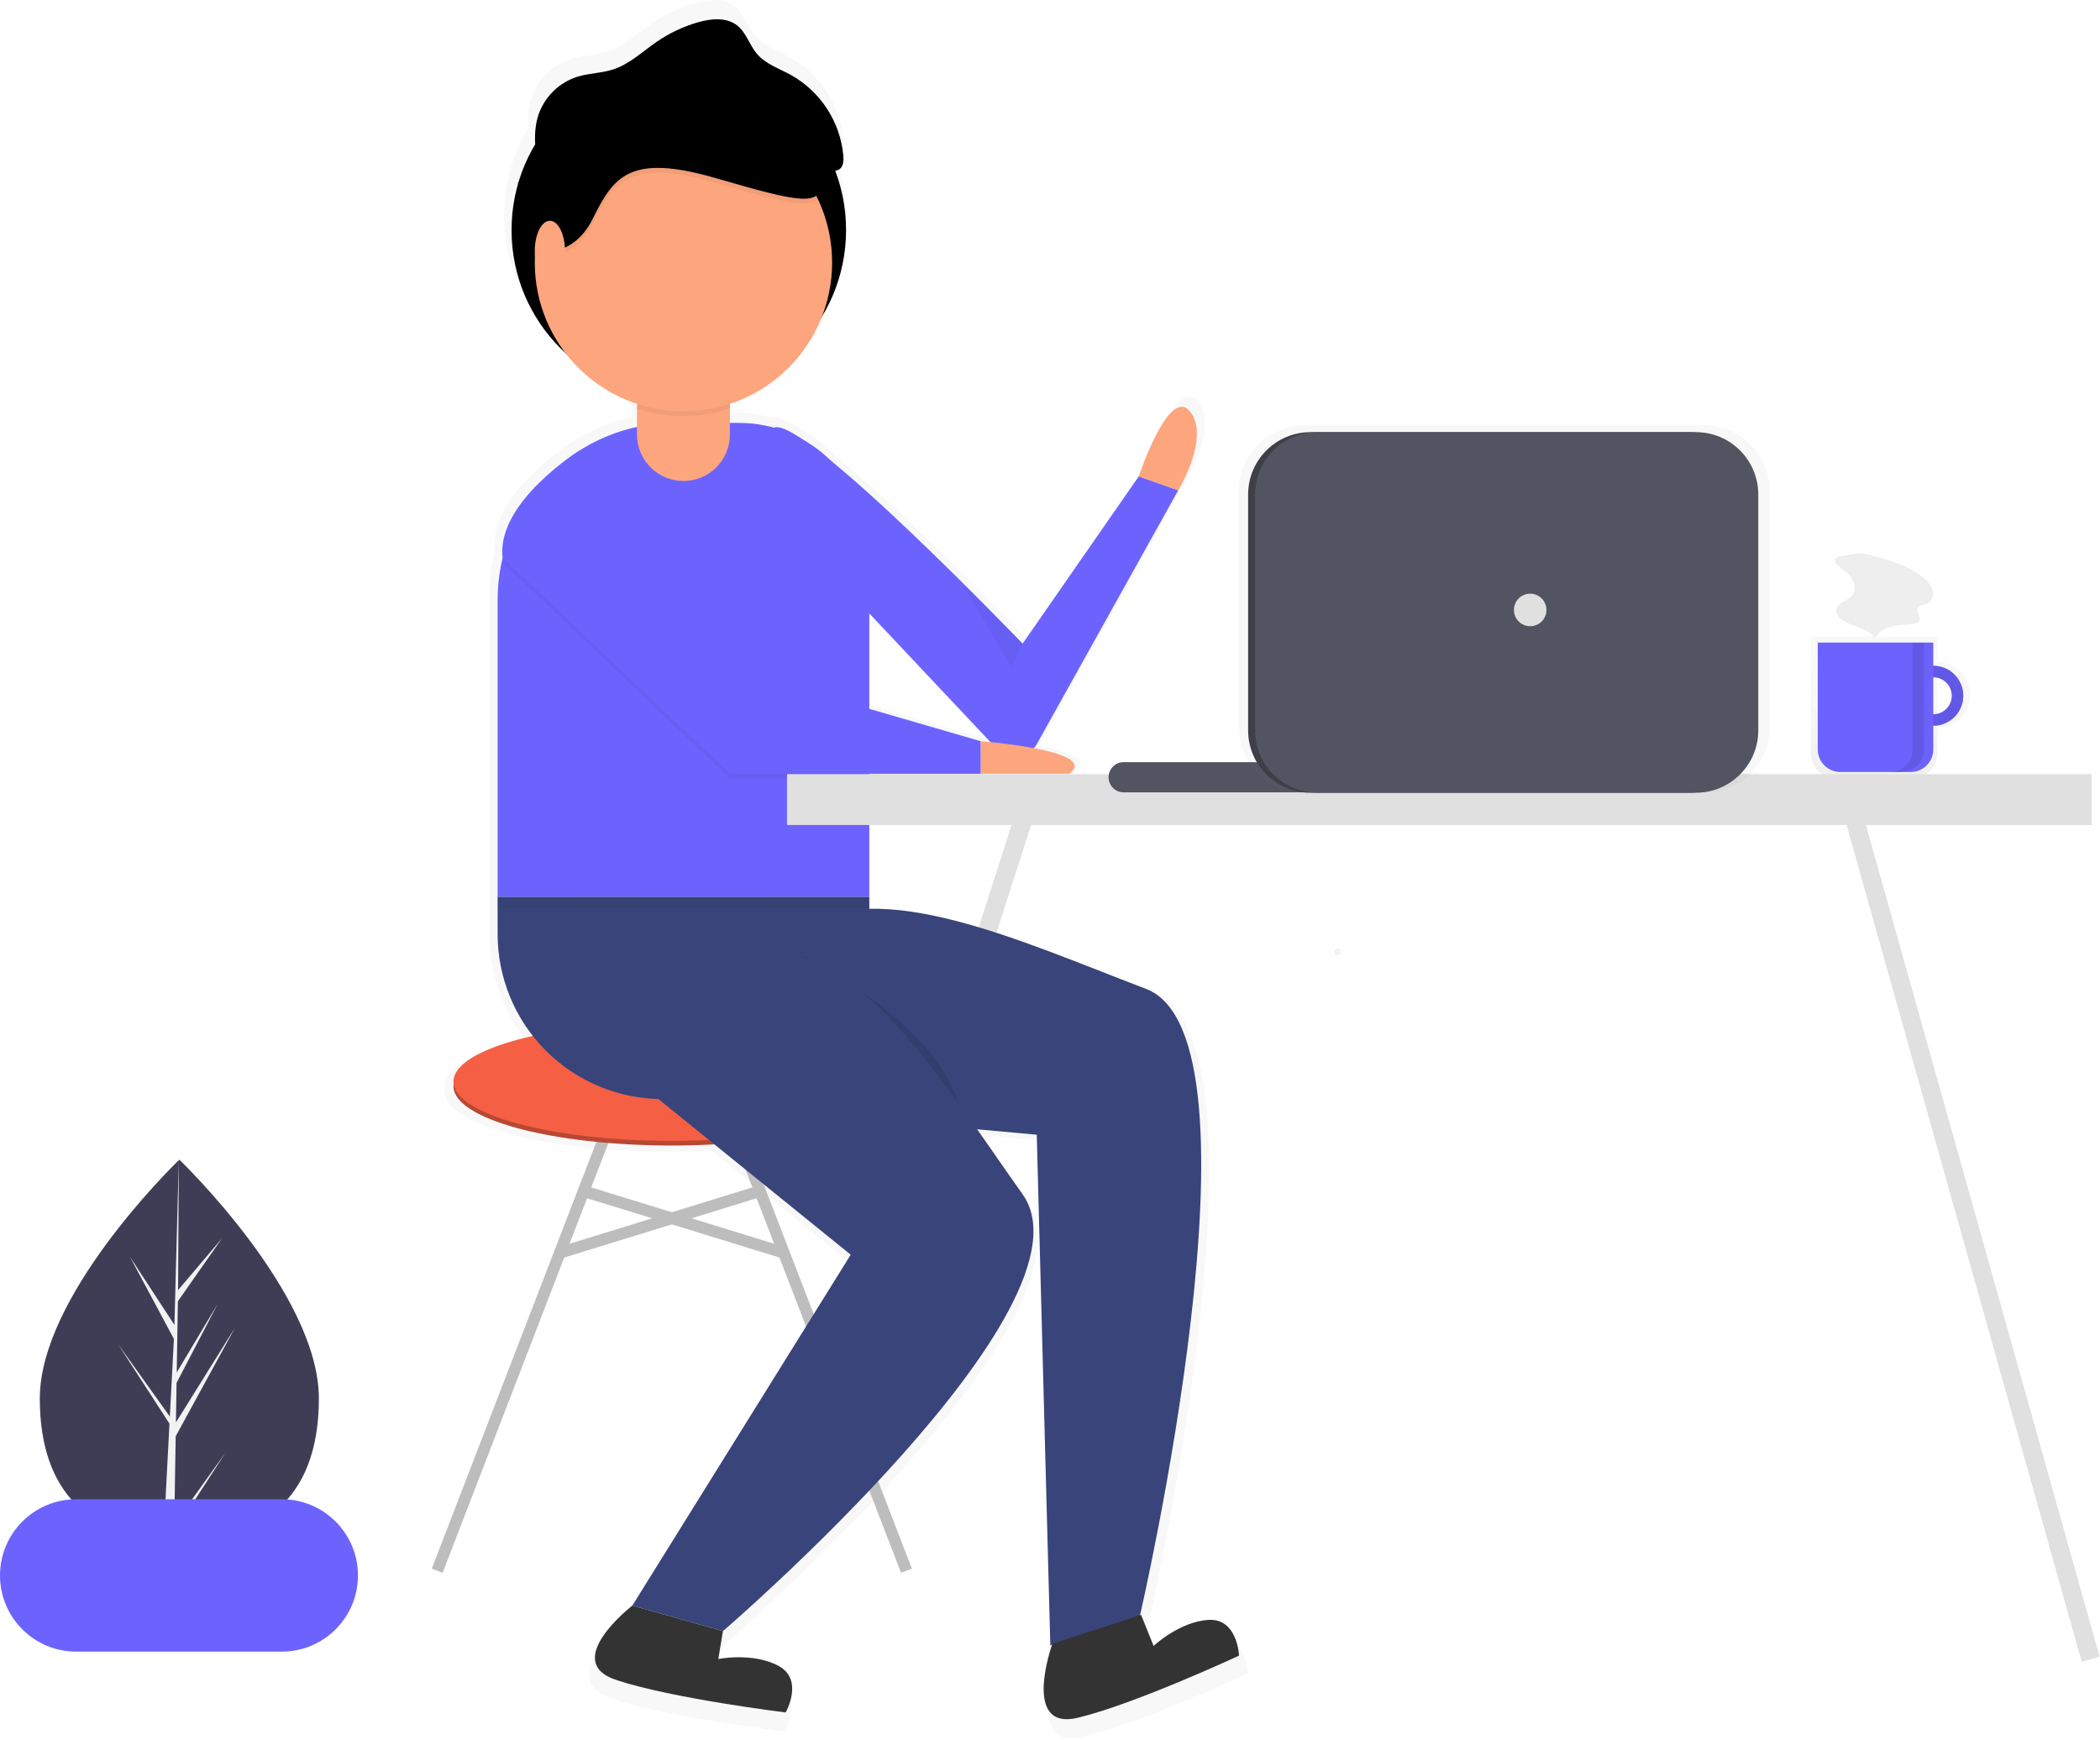 <svg width="904" height="749" viewBox="0 0 904 749" fill="none" xmlns="http://www.w3.org/2000/svg">
<g id="Component 1">
<path id="Vector" d="M137.273 601.895C137.273 647.134 110.378 662.931 77.205 662.931C76.433 662.931 75.664 662.923 74.9 662.902C73.364 662.869 71.84 662.802 70.337 662.693C40.395 660.577 17.133 643.965 17.133 601.895C17.133 558.359 72.759 503.422 76.954 499.343L76.963 499.339C77.121 499.181 77.205 499.101 77.205 499.101C77.205 499.101 137.273 556.652 137.273 601.895Z" fill="#3F3D56"/>
<path id="Vector_2" d="M75.013 656.009L96.986 625.312L74.959 659.378L74.901 662.902C73.364 662.869 71.841 662.802 70.338 662.693L72.705 617.434L72.688 617.083L72.73 617.016L72.951 612.741L50.87 578.586L73.018 609.535L73.072 610.441L74.863 576.244L55.959 540.954L75.093 570.237L76.955 499.343L76.963 499.101V499.339L76.654 555.245L95.47 533.081L76.575 560.059L76.078 590.677L93.65 561.294L76.003 595.186L75.727 612.207L101.236 571.306L75.631 618.148L75.013 656.009Z" fill="#F2F2F2"/>
<g id="Group" opacity="0.7">
<path id="Vector_3" opacity="0.7" d="M833.984 284.805V273.91H779.509V324.3C779.509 327.117 780.628 329.819 782.62 331.811C784.612 333.803 787.314 334.922 790.132 334.922H823.362C826.179 334.922 828.881 333.803 830.873 331.811C832.865 329.819 833.984 327.117 833.984 324.3V313.132C837.741 313.132 841.343 311.64 844 308.984C846.656 306.328 848.148 302.725 848.148 298.969C848.148 295.212 846.656 291.61 844 288.953C841.343 286.297 837.741 284.805 833.984 284.805V284.805ZM833.984 307.685V290.253C836.296 290.253 838.513 291.171 840.148 292.805C841.782 294.44 842.7 296.657 842.7 298.969C842.7 301.28 841.782 303.497 840.148 305.132C838.513 306.766 836.296 307.685 833.984 307.685V307.685Z" fill="url(#paint0_linear)"/>
</g>
<path id="Vector_4" d="M832.232 286.51C829.674 286.51 827.174 287.269 825.047 288.69C822.92 290.111 821.263 292.13 820.284 294.493C819.305 296.856 819.049 299.457 819.548 301.965C820.047 304.474 821.279 306.778 823.087 308.587C824.896 310.395 827.2 311.627 829.709 312.126C832.217 312.625 834.818 312.369 837.181 311.39C839.544 310.411 841.563 308.754 842.984 306.627C844.405 304.5 845.164 302 845.164 299.442C845.164 296.012 843.801 292.723 841.376 290.298C838.951 287.873 835.662 286.51 832.232 286.51V286.51ZM832.232 307.4C830.658 307.4 829.119 306.934 827.81 306.059C826.502 305.185 825.482 303.942 824.879 302.488C824.277 301.034 824.119 299.433 824.427 297.89C824.734 296.346 825.492 294.928 826.605 293.815C827.717 292.702 829.135 291.944 830.679 291.637C832.223 291.33 833.823 291.488 835.277 292.09C836.731 292.692 837.974 293.712 838.849 295.021C839.723 296.33 840.19 297.868 840.19 299.442C840.19 301.553 839.352 303.577 837.859 305.07C836.367 306.562 834.342 307.4 832.232 307.4Z" fill="#6C63FF"/>
<path id="Vector_5" opacity="0.1" d="M832.232 286.51C829.674 286.51 827.174 287.269 825.047 288.69C822.92 290.111 821.263 292.13 820.284 294.493C819.305 296.856 819.049 299.457 819.548 301.965C820.047 304.474 821.279 306.778 823.087 308.587C824.896 310.395 827.2 311.627 829.709 312.126C832.217 312.625 834.818 312.369 837.181 311.39C839.544 310.411 841.563 308.754 842.984 306.627C844.405 304.5 845.164 302 845.164 299.442C845.164 296.012 843.801 292.723 841.376 290.298C838.951 287.873 835.662 286.51 832.232 286.51V286.51ZM832.232 307.4C830.658 307.4 829.119 306.934 827.81 306.059C826.502 305.185 825.482 303.942 824.879 302.488C824.277 301.034 824.119 299.433 824.427 297.89C824.734 296.346 825.492 294.928 826.605 293.815C827.717 292.702 829.135 291.944 830.679 291.637C832.223 291.33 833.823 291.488 835.277 292.09C836.731 292.692 837.974 293.712 838.849 295.021C839.723 296.33 840.19 297.868 840.19 299.442C840.19 301.553 839.352 303.577 837.859 305.07C836.367 306.562 834.342 307.4 832.232 307.4Z" fill="black"/>
<path id="Vector_6" d="M782.493 276.563H832.232V322.52C832.232 325.106 831.205 327.586 829.376 329.414C827.548 331.242 825.068 332.27 822.482 332.27H792.243C789.657 332.27 787.177 331.242 785.349 329.414C783.52 327.586 782.493 325.106 782.493 322.52V276.563Z" fill="#6C63FF"/>
<path id="Vector_7" opacity="0.1" d="M823.279 276.563V322.571C823.279 325.143 822.257 327.61 820.438 329.429C818.619 331.248 816.152 332.27 813.58 332.27H818.553C821.126 332.27 823.593 331.248 825.412 329.429C827.231 327.61 828.252 325.143 828.252 322.571V276.563H823.279Z" fill="black"/>
<path id="Vector_8" d="M792.308 239.481C791.883 239.494 791.465 239.601 791.086 239.794C790.706 239.987 790.374 240.261 790.112 240.596C789.459 241.779 790.641 243.112 791.72 243.925C793.714 245.427 795.814 246.901 797.169 248.997C798.524 251.093 798.95 254.017 797.469 256.026C795.535 258.648 790.921 259.212 790.475 262.44C790.188 264.512 791.979 266.28 793.794 267.32C798.275 269.887 804.05 270.571 807.296 274.587C808.638 271.827 811.641 270.231 814.634 269.549C817.627 268.868 820.737 268.919 823.771 268.457C824.267 268.447 824.754 268.321 825.192 268.089C825.63 267.856 826.007 267.524 826.293 267.119C827.141 265.398 824.723 263.333 825.558 261.605C826.193 260.289 828.058 260.391 829.421 259.864C831.639 259.007 832.554 256.152 831.925 253.858C831.295 251.564 829.516 249.772 827.646 248.302C822.606 244.342 816.545 242.012 810.415 240.337C807.564 239.558 804.218 238.336 801.256 238.218C798.398 238.104 795.137 238.997 792.308 239.481Z" fill="#EEEEEE"/>
<path id="Vector_9" d="M443.209 344.016L339.209 668.016" stroke="#E0E0E0" stroke-width="8" stroke-miterlimit="10"/>
<g id="Group_2" opacity="0.7">
<path id="Vector_10" opacity="0.7" d="M523.788 704.506C510.995 705.248 499.599 715.965 499.599 715.965L494.088 702.295L493.638 702.441C496.33 690.657 551.104 447.722 496.272 426.779C454.139 410.686 409.448 390.771 374.434 391.519V334.129H423.523V332.084H462.385C469.834 326.763 459.01 323.104 446.911 320.817C447.404 320.253 447.839 319.64 448.208 318.988L510.451 207.317C510.451 207.317 524.768 183.795 515.564 172.546C506.36 161.296 493.065 201.181 493.065 201.181L441.931 274.814C441.931 274.814 390.322 221.023 357.492 194.273C353.849 190.662 349.738 187.556 345.27 185.036C339.277 180.981 334.741 178.881 332.504 179.704C332.481 179.713 332.463 179.727 332.44 179.736C327.465 178.358 322.326 177.66 317.164 177.659H313.073V169.268C322.237 166.242 330.62 161.231 337.625 154.593C344.63 147.956 350.084 139.854 353.6 130.867C359.369 121.312 362.892 110.571 363.904 99.455C364.916 88.339 363.389 77.138 359.439 66.699C360.05 66.627 360.637 66.423 361.162 66.103C363.014 64.91 363.197 62.302 363.018 60.107C362.347 52.738 359.89 45.644 355.861 39.438C351.832 33.232 346.353 28.101 339.896 24.488C334.714 21.654 328.78 19.702 324.959 15.199C321.676 11.33 320.296 5.918 316.323 2.761C311.604 -0.99 304.785 -0.345 298.994 1.329C292.549 3.194 286.443 6.075 280.906 9.864C274.641 14.155 268.987 19.668 261.775 22.043C256.65 23.73 251.093 23.696 245.935 25.282C241.978 26.536 238.368 28.699 235.396 31.598C232.424 34.496 230.171 38.05 228.819 41.976C227.506 46.193 227.009 50.621 227.354 55.024C224.218 60.266 221.75 65.881 220.008 71.736C219.623 71.944 219.235 72.148 218.852 72.363L219.974 71.859C216.062 85.062 215.932 99.098 219.599 112.372C223.265 125.645 230.581 137.624 240.716 146.948C248.724 157.373 259.682 165.15 272.166 169.268V179.419C263.259 181.34 254.762 184.82 247.066 189.699L247.055 189.686C247.055 189.686 246.402 190.089 245.285 190.841C245.173 190.916 245.061 190.992 244.95 191.067C237.382 196.203 212.024 214.971 212.88 235.25C212.847 236.03 212.852 236.812 212.894 237.596C211.509 243.457 210.808 249.458 210.805 255.48V402.649C210.785 418.911 216.25 434.704 226.316 447.475C204.975 452.259 191.374 459.493 191.374 467.589C191.481 468.267 191.481 468.957 191.374 469.635C191.374 484.037 234.414 495.713 287.506 495.713C293.925 495.713 300.196 495.541 306.263 495.215L366.253 543.779L270.121 698.204C270.121 698.204 238.417 722.749 262.962 730.93C287.506 739.112 337.617 745.248 337.617 745.248C337.617 745.248 345.799 730.93 334.549 724.794C323.3 718.658 307.96 721.726 307.96 721.726L310.005 709.454C310.005 709.454 476.702 566.278 441.931 517.19C435.279 507.798 428.627 498.108 421.917 488.569L448.159 490.961L454.13 715.718L454.877 715.474C453.378 719.89 442.776 753.214 466.276 747.575C491.434 741.538 537.209 720.243 537.209 720.243C537.209 720.243 536.581 703.765 523.788 704.506ZM423.523 317.766L374.434 303.515V261.519L427.788 318.156C425.165 317.893 423.523 317.766 423.523 317.766Z" fill="url(#paint1_linear)"/>
</g>
<path id="Vector_11" d="M292.209 171.016C331.973 171.016 364.209 138.781 364.209 99.016C364.209 59.252 331.973 27.016 292.209 27.016C252.444 27.016 220.209 59.252 220.209 99.016C220.209 138.781 252.444 171.016 292.209 171.016Z" fill="black"/>
<path id="Vector_12" d="M374.209 264.016L429.156 322.345C430.313 323.573 431.743 324.511 433.331 325.083C434.918 325.655 436.618 325.845 438.293 325.637C439.967 325.429 441.569 324.829 442.969 323.886C444.368 322.943 445.525 321.684 446.347 320.21L507.209 211.016L490.209 205.016L440.209 277.016C440.209 277.016 346.342 179.179 333.209 184.016C320.076 188.853 374.209 264.016 374.209 264.016Z" fill="#6C63FF"/>
<path id="Vector_13" d="M269.209 466.016L188.209 676.016" stroke="#BDBDBD" stroke-width="5" stroke-miterlimit="10"/>
<path id="Vector_14" d="M309.209 466.016L390.209 676.016" stroke="#BDBDBD" stroke-width="5" stroke-miterlimit="10"/>
<path id="Vector_15" d="M289.209 493.016C341.124 493.016 383.209 481.599 383.209 467.516C383.209 453.433 341.124 442.016 289.209 442.016C237.294 442.016 195.209 453.433 195.209 467.516C195.209 481.599 237.294 493.016 289.209 493.016Z" fill="#B84733"/>
<path id="Vector_16" d="M289.209 491.016C341.124 491.016 383.209 479.599 383.209 465.516C383.209 451.433 341.124 440.016 289.209 440.016C237.294 440.016 195.209 451.433 195.209 465.516C195.209 479.599 237.294 491.016 289.209 491.016Z" fill="#F55F44"/>
<path id="Vector_17" d="M249.655 512.154L338.345 539.484" stroke="#BDBDBD" stroke-width="5" stroke-miterlimit="10"/>
<path id="Vector_18" d="M328.763 512.154L240.073 539.484" stroke="#BDBDBD" stroke-width="5" stroke-miterlimit="10"/>
<path id="Vector_19" d="M290.304 182.016H318.209C333.061 182.016 347.305 187.916 357.807 198.418C368.309 208.92 374.209 223.164 374.209 238.016V386.016H214.209V258.111C214.209 237.929 222.226 218.574 236.497 204.304C250.767 190.033 270.122 182.016 290.304 182.016V182.016Z" fill="#6C63FF"/>
<path id="Vector_20" d="M214.209 386.016H374.209V473.016H285.209C266.379 473.016 248.319 465.536 235.004 452.221C221.689 438.906 214.209 420.846 214.209 402.016V386.016V386.016Z" fill="#39447A"/>
<path id="Vector_21" opacity="0.05" d="M216.37 242.055L314.209 335.016H422.209V321.016L329.209 294.016L249.655 195.776C249.655 195.776 213.531 218.095 216.37 242.055Z" fill="black"/>
<path id="Vector_22" d="M216.37 240.055L314.209 333.016H422.209V319.016L329.209 292.016L249.655 193.776C249.655 193.776 213.531 216.095 216.37 240.055Z" fill="#6C63FF"/>
<path id="Vector_23" d="M422.209 319.016C422.209 319.016 474.209 323.016 460.209 333.016H422.209V319.016Z" fill="#FDA57D"/>
<path id="Vector_24" d="M490.209 205.016C490.209 205.016 503.209 166.016 512.209 177.016C521.209 188.016 507.209 211.016 507.209 211.016L490.209 205.016Z" fill="#FDA57D"/>
<path id="Vector_25" opacity="0.05" d="M214.209 386.016V390.683L374.209 391.016V386.016H214.209Z" fill="black"/>
<path id="Vector_26" d="M338.671 478.56L446.298 488.369L452.137 708.141L490.669 695.597C490.669 695.597 548.295 446.599 493.345 425.61C438.395 404.622 378.997 376.985 343.533 399.508C308.069 422.032 338.671 478.56 338.671 478.56Z" fill="#39447A"/>
<path id="Vector_27" opacity="0.1" d="M345.209 411.016C345.209 411.016 404.209 441.016 412.209 475.016Z" fill="black"/>
<path id="Vector_28" d="M282.21 472.016L366.209 540.016L272.209 691.016L311.209 702.016C311.209 702.016 474.209 562.016 440.209 514.016C406.209 466.016 372.209 410.016 330.209 409.016C288.209 408.016 282.21 472.016 282.21 472.016Z" fill="#39447A"/>
<path id="Vector_29" opacity="0.05" d="M414.209 251.016L435.209 287.016L440.209 277.016L414.209 251.016Z" fill="black"/>
<path id="Vector_30" d="M272.209 691.016C272.209 691.016 241.209 715.016 265.209 723.016C289.209 731.016 338.209 737.016 338.209 737.016C338.209 737.016 346.209 723.016 335.209 717.016C324.209 711.016 309.209 714.016 309.209 714.016L311.209 702.016L272.209 691.016Z" fill="#333333"/>
<path id="Vector_31" d="M453.031 707.431C453.031 707.431 439.415 745.195 464.014 739.291C488.614 733.388 533.374 712.566 533.374 712.566C533.374 712.566 532.759 696.453 520.25 697.179C507.741 697.904 496.598 708.383 496.598 708.383L491.209 695.016L453.031 707.431Z" fill="#333333"/>
<path id="Vector_32" d="M294.209 147.016H294.209C283.163 147.016 274.209 155.97 274.209 167.016V187.016C274.209 198.062 283.163 207.016 294.209 207.016H294.209C305.255 207.016 314.209 198.062 314.209 187.016V167.016C314.209 155.97 305.255 147.016 294.209 147.016Z" fill="#FDA57D"/>
<path id="Vector_33" opacity="0.05" d="M294.209 149.016C288.905 149.016 283.818 151.123 280.067 154.874C276.316 158.625 274.209 163.712 274.209 169.016V175.811C287.2 180.084 301.218 180.084 314.209 175.811V169.016C314.209 163.712 312.102 158.625 308.351 154.874C304.6 151.123 299.513 149.016 294.209 149.016Z" fill="black"/>
<path id="Vector_34" d="M294.209 177.016C329.555 177.016 358.209 148.362 358.209 113.016C358.209 77.67 329.555 49.016 294.209 49.016C258.863 49.016 230.209 77.67 230.209 113.016C230.209 148.362 258.863 177.016 294.209 177.016Z" fill="#FDA57D"/>
<path id="Vector_35" opacity="0.05" d="M230.209 110.112C230.209 110.112 246.209 114.235 255.209 96.05C264.209 77.865 271.209 67.947 308.209 78.692C345.209 89.438 352.652 90.749 354.431 80.588C355.646 73.644 342.489 56.778 334.035 46.793C329.911 41.922 323.18 39.016 315.987 39.016H274.209L249.209 50.588L230.209 67.12L226.209 89.438L230.209 110.112Z" fill="black"/>
<path id="Vector_36" d="M230.209 108.112C230.209 108.112 246.209 112.235 255.209 94.05C264.209 75.865 271.209 65.947 308.209 76.692C345.209 87.438 352.652 88.749 354.431 78.588C355.646 71.644 342.489 54.778 334.035 44.793C329.911 39.922 323.18 37.016 315.987 37.016H274.209L249.209 48.588L230.209 65.12L226.209 87.438L230.209 108.112Z" fill="black"/>
<path id="Vector_37" d="M236.709 121.016C240.299 121.016 243.209 115.196 243.209 108.016C243.209 100.836 240.299 95.016 236.709 95.016C233.119 95.016 230.209 100.836 230.209 108.016C230.209 115.196 233.119 121.016 236.709 121.016Z" fill="#FDA57D"/>
<path id="Vector_38" d="M232.064 74.565C230.58 66.194 229.123 57.404 231.824 49.342C233.146 45.504 235.349 42.029 238.255 39.194C241.161 36.36 244.691 34.245 248.561 33.018C253.603 31.468 259.038 31.501 264.049 29.851C271.101 27.529 276.63 22.139 282.755 17.943C288.169 14.238 294.14 11.42 300.442 9.597C306.105 7.96 312.772 7.33 317.387 10.997C321.272 14.084 322.621 19.376 325.832 23.159C329.568 27.563 335.37 29.471 340.437 32.242C346.751 35.775 352.109 40.792 356.048 46.861C359.988 52.929 362.39 59.866 363.047 67.071C363.222 69.218 363.042 71.768 361.231 72.934C360.106 73.506 358.839 73.737 357.584 73.599C332.006 73.234 306.396 72.867 280.923 70.519C273.004 69.789 265.069 68.866 257.123 69.168C244.824 69.647 232.814 73.036 222.078 79.055" fill="black"/>
<path id="Vector_39" d="M121.301 645.267H32.784C14.678 645.267 0 659.945 0 678.051V678.051C0 696.157 14.678 710.835 32.784 710.835H121.301C139.408 710.835 154.085 696.157 154.085 678.051C154.085 659.945 139.408 645.267 121.301 645.267Z" fill="#6C63FF"/>
<path id="Vector_40" d="M575.876 411.183C576.265 411.169 576.633 411.005 576.903 410.725C577.174 410.446 577.325 410.072 577.325 409.683C577.325 409.294 577.174 408.92 576.903 408.64C576.633 408.36 576.265 408.196 575.876 408.183C575.487 408.196 575.118 408.36 574.848 408.64C574.578 408.92 574.427 409.294 574.427 409.683C574.427 410.072 574.578 410.446 574.848 410.725C575.118 411.005 575.487 411.169 575.876 411.183Z" fill="url(#paint2_linear)"/>
<path id="Vector_41" d="M795.971 344.016L899.971 714.108" stroke="#E0E0E0" stroke-width="8" stroke-miterlimit="10"/>
<path id="Vector_42" d="M900.393 333.178H338.787V355.063H900.393V333.178Z" fill="#E0E0E0"/>
<path id="Vector_43" d="M562.709 328.016H483.709C480.119 328.016 477.209 330.926 477.209 334.516V334.516C477.209 338.106 480.119 341.016 483.709 341.016H562.709C566.299 341.016 569.209 338.106 569.209 334.516C569.209 330.926 566.299 328.016 562.709 328.016Z" fill="#535461"/>
<g id="Group_3" opacity="0.7">
<path id="Vector_44" opacity="0.7" d="M733.649 183.077H561.429C545.843 183.077 533.209 195.711 533.209 211.297V312.959C533.209 328.544 545.843 341.178 561.429 341.178H733.649C749.234 341.178 761.868 328.544 761.868 312.959V211.297C761.868 195.711 749.234 183.077 733.649 183.077Z" fill="url(#paint3_linear)"/>
</g>
<path id="Vector_45" d="M727.06 185.994H564.121C549.3 185.994 537.286 198.008 537.286 212.829V314.343C537.286 329.164 549.3 341.178 564.121 341.178H727.06C741.88 341.178 753.895 329.164 753.895 314.343V212.829C753.895 198.008 741.88 185.994 727.06 185.994Z" fill="#3E3F49"/>
<path id="Vector_46" d="M730.06 185.994H567.121C552.3 185.994 540.286 198.008 540.286 212.829V314.343C540.286 329.164 552.3 341.178 567.121 341.178H730.06C744.88 341.178 756.895 329.164 756.895 314.343V212.829C756.895 198.008 744.88 185.994 730.06 185.994Z" fill="#535461"/>
<path id="Vector_47" d="M658.709 269.516C662.575 269.516 665.709 266.382 665.709 262.516C665.709 258.65 662.575 255.516 658.709 255.516C654.843 255.516 651.709 258.65 651.709 262.516C651.709 266.382 654.843 269.516 658.709 269.516Z" fill="#E0E0E0"/>
</g>
<defs>
<linearGradient id="paint0_linear" x1="813.828" y1="334.922" x2="813.828" y2="273.91" gradientUnits="userSpaceOnUse">
<stop stop-color="#808080" stop-opacity="0.25"/>
<stop offset="0.535" stop-color="#808080" stop-opacity="0.12"/>
<stop offset="1" stop-color="#808080" stop-opacity="0.1"/>
</linearGradient>
<linearGradient id="paint1_linear" x1="177983" y1="616610" x2="177983" y2="56783.9" gradientUnits="userSpaceOnUse">
<stop stop-color="#808080" stop-opacity="0.25"/>
<stop offset="0.535" stop-color="#808080" stop-opacity="0.12"/>
<stop offset="1" stop-color="#808080" stop-opacity="0.1"/>
</linearGradient>
<linearGradient id="paint2_linear" x1="2677.36" y1="1869.41" x2="2677.36" y2="1860.41" gradientUnits="userSpaceOnUse">
<stop stop-color="#808080" stop-opacity="0.25"/>
<stop offset="0.535" stop-color="#808080" stop-opacity="0.12"/>
<stop offset="1" stop-color="#808080" stop-opacity="0.1"/>
</linearGradient>
<linearGradient id="paint3_linear" x1="148599" y1="54123.8" x2="148599" y2="29127.8" gradientUnits="userSpaceOnUse">
<stop stop-color="#808080" stop-opacity="0.25"/>
<stop offset="0.535" stop-color="#808080" stop-opacity="0.12"/>
<stop offset="1" stop-color="#808080" stop-opacity="0.1"/>
</linearGradient>
</defs>
</svg>
